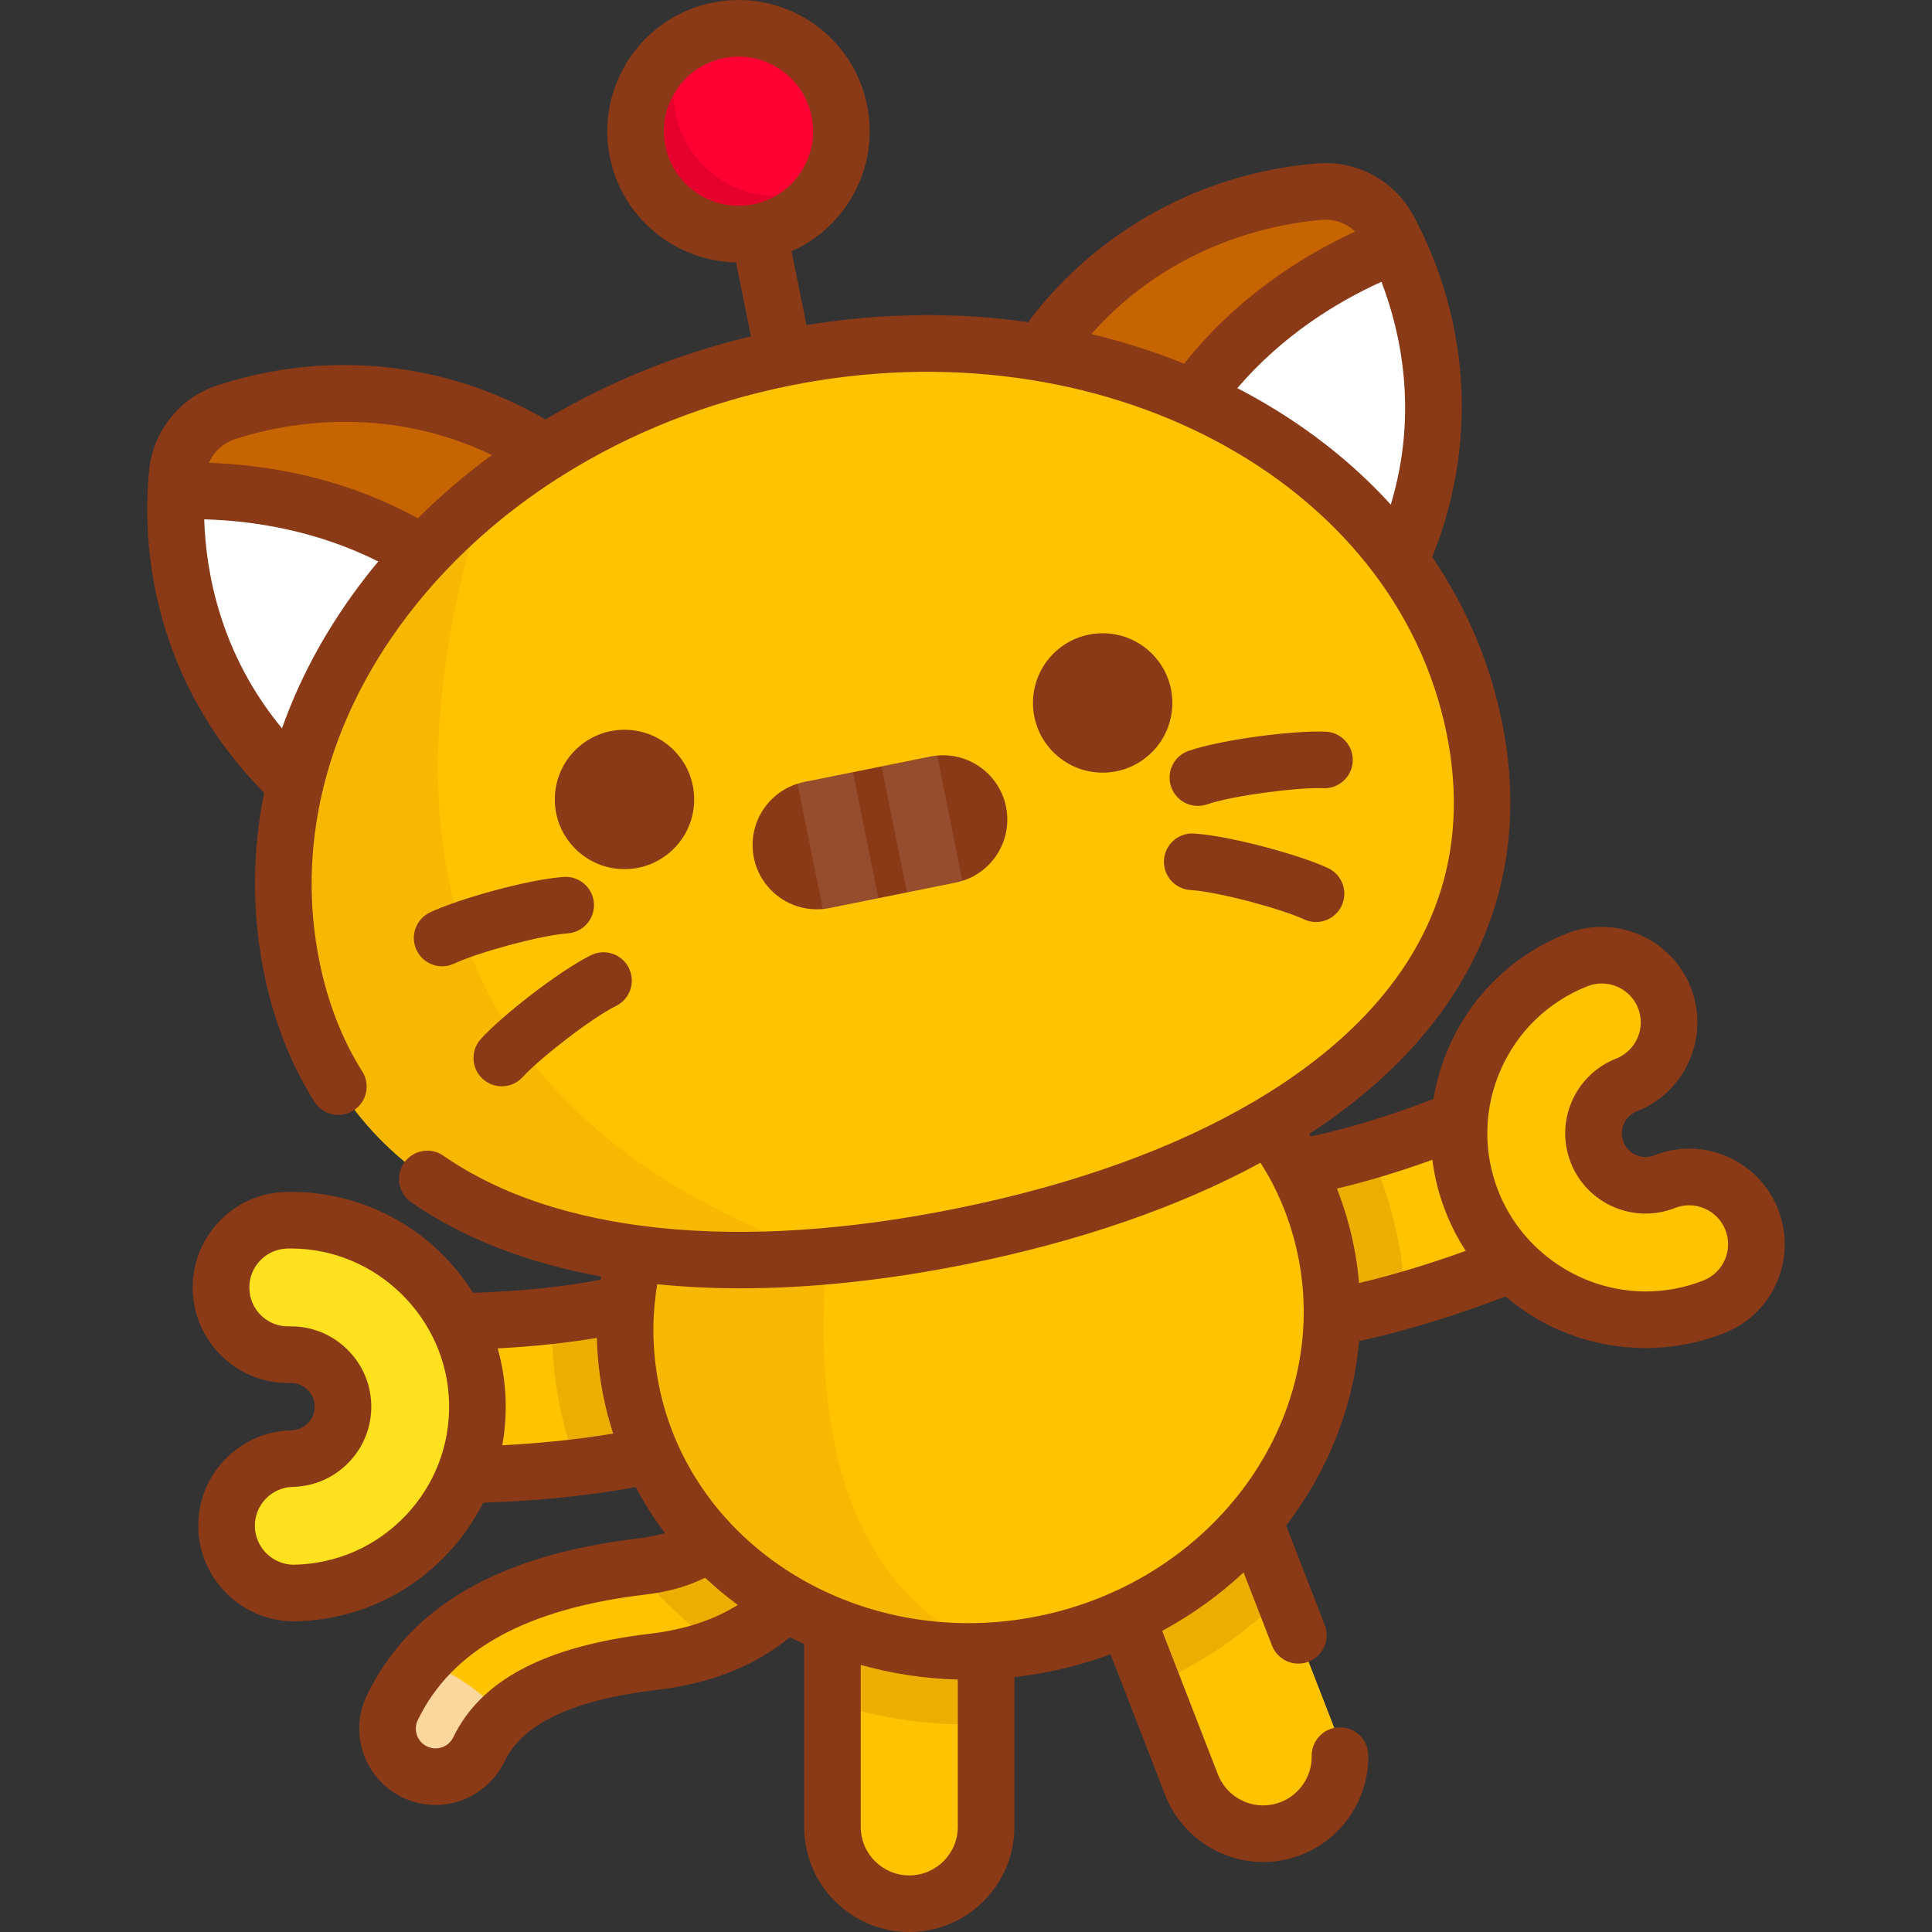 <?xml version="1.0" encoding="UTF-8"?>
<!DOCTYPE svg PUBLIC "-//W3C//DTD SVG 1.1//EN" "http://www.w3.org/Graphics/SVG/1.1/DTD/svg11.dtd">
<svg version="1.1" xmlns="http://www.w3.org/2000/svg" xmlns:xlink="http://www.w3.org/1999/xlink" x="0" y="0" width="511.996" height="511.996" viewBox="0, 0, 511.996, 511.996">
  <rect x="0" y="0" width="511.996" height="511.996" fill="#333333" stroke="none"/>
  <g id="Layer_1">
    <path d="M222.975,34.775 C222.975,49.836 210.766,62.045 195.705,62.045 C180.644,62.045 168.435,49.836 168.435,34.775 C168.435,19.714 180.644,7.505 195.705,7.505 C210.766,7.505 222.975,19.714 222.975,34.775 z" fill="#FF0132"/>
    <path d="M211.19,51.408 C196.43,54.386 182.049,44.835 179.071,30.074 C177.708,23.322 178.974,16.653 182.155,11.115 C172.24,16.791 166.594,28.354 168.978,40.167 C171.956,54.928 186.337,64.479 201.097,61.5 C209.105,59.884 215.574,54.908 219.347,48.34 C216.872,49.758 214.137,50.813 211.19,51.408 z" fill="#000000" opacity="0.1"/>
    <path d="M115.415,470.838 C113.56,470.838 111.676,470.431 109.893,469.57 C103.564,466.516 100.909,458.909 103.963,452.579 C114.151,431.464 135.795,419.213 170.13,415.128 C189.415,412.833 196.272,403.079 209.601,377.838 C212.883,371.623 220.581,369.243 226.796,372.528 C233.011,375.81 235.389,383.508 232.107,389.723 C217.245,417.866 205.112,436.596 173.137,440.401 C148.123,443.377 132.994,450.979 126.886,463.639 C124.69,468.187 120.146,470.838 115.415,470.838 z" fill="#FFC300"/>
    <path d="M133.497,454.788 C127.468,447.897 119.085,442.977 112.379,439.908 C109.009,443.707 106.207,447.928 103.962,452.58 C100.908,458.91 103.563,466.517 109.892,469.571 C111.675,470.431 113.558,470.839 115.414,470.839 C120.145,470.839 124.69,468.188 126.884,463.641 C128.472,460.349 130.676,457.403 133.497,454.788 z" fill="#FCD79D"/>
    <path d="M232.107,389.723 C235.389,383.508 233.011,375.81 226.796,372.528 C220.58,369.243 212.883,371.624 209.601,377.838 C196.272,403.079 189.415,412.834 170.13,415.128 C169.506,415.202 168.895,415.285 168.279,415.365 C173.702,422.236 180.014,428.49 187.14,433.922 C188.195,434.726 189.272,435.501 190.356,436.266 C210.147,428.581 220.266,412.144 232.107,389.723 z" fill="#A35F00" opacity="0.2"/>
    <g>
      <path d="M240.961,504.499 C229.716,504.499 220.6,495.383 220.6,484.138 L220.6,416.27 C220.6,405.025 229.716,395.909 240.961,395.909 C252.206,395.909 261.322,405.025 261.322,416.27 L261.322,484.139 C261.322,495.385 252.207,504.499 240.961,504.499 z" fill="#FFC300"/>
      <path d="M338.184,485.655 C328.829,487.271 319.324,482.142 315.757,472.95 L291.2,409.68 C287.131,399.197 292.331,387.4 302.814,383.331 C313.297,379.264 325.094,384.462 329.162,394.945 L353.719,458.216 C357.788,468.699 352.588,480.496 342.105,484.564 C340.812,485.066 339.499,485.427 338.184,485.655 z" fill="#FFC300"/>
      <path d="M332.255,351.31 C331.42,351.31 330.597,351.297 329.778,351.271 C318.539,350.907 309.722,341.5 310.087,330.261 C310.451,319.022 319.883,310.222 331.096,310.57 C343.968,310.99 368.175,304.595 391.375,294.664 C401.714,290.239 413.681,295.032 418.106,305.371 C422.531,315.709 417.737,327.676 407.4,332.101 C396.67,336.693 360.287,351.31 332.255,351.31 z" fill="#FFC300"/>
    </g>
    <path d="M370.342,327.71 C368.751,319.825 366.205,312.205 362.821,304.974 C350.017,308.73 338.618,310.816 331.095,310.571 C319.882,310.223 310.45,319.023 310.086,330.262 C309.721,341.501 318.537,350.908 329.777,351.272 C330.596,351.298 331.419,351.311 332.255,351.311 C344.941,351.311 359.332,348.315 372.286,344.612 C372.116,339.011 371.483,333.363 370.342,327.71 z" fill="#A35F00" opacity="0.2"/>
    <path d="M117.405,390.932 C116.849,390.932 116.336,390.93 115.867,390.927 C104.623,390.857 95.563,381.685 95.633,370.44 C95.702,359.239 104.805,350.206 115.991,350.206 C116.035,350.206 116.077,350.206 116.12,350.206 C141.362,350.362 166.164,346.86 177.852,341.492 C188.069,336.798 200.157,341.277 204.853,351.495 C209.547,361.714 205.068,373.802 194.849,378.496 C170.103,389.863 131.08,390.932 117.405,390.932 z" fill="#FFC300"/>
    <path d="M204.852,351.496 C200.156,341.277 188.068,336.798 177.851,341.492 C171.006,344.636 159.661,347.138 146.367,348.641 C146.075,356.565 146.717,364.56 148.321,372.508 C149.449,378.1 151.071,383.555 153.114,388.838 C167.361,387.121 182.796,384.032 194.848,378.496 C205.067,373.803 209.546,361.714 204.852,351.496 z" fill="#A35F00" opacity="0.2"/>
    <path d="M77.846,422.164 C68.198,422.164 60.268,414.458 60.043,404.761 C59.814,394.925 67.604,386.765 77.44,386.537 C81.118,386.451 84.543,384.939 87.084,382.278 C89.624,379.618 90.976,376.127 90.891,372.45 C90.715,364.858 84.361,358.819 76.803,359.001 C66.916,359.239 58.806,351.44 58.579,341.603 C58.35,331.767 66.14,323.607 75.976,323.379 C76.364,323.37 76.754,323.366 77.138,323.366 C103.854,323.366 125.889,344.777 126.511,371.623 C126.817,384.815 121.968,397.338 112.855,406.883 C103.742,416.428 91.458,421.853 78.266,422.159 C78.126,422.163 77.986,422.164 77.846,422.164 z" fill="#FFE11F"/>
    <g>
      <path d="M329.162,394.946 C325.093,384.463 313.297,379.265 302.814,383.332 C292.331,387.401 287.131,399.197 291.2,409.681 L305.528,446.596 C318.651,440.747 330.304,432.684 340.057,423.018 L329.162,394.946 z" fill="#A35F00" opacity="0.2"/>
      <path d="M256.573,456.999 C258.154,456.999 259.738,456.958 261.323,456.895 L261.323,416.271 C261.323,405.026 252.207,395.91 240.962,395.91 C229.717,395.91 220.601,405.026 220.601,416.271 L220.601,451.318 C232.102,455.037 244.264,456.999 256.573,456.999 z" fill="#A35F00" opacity="0.2"/>
    </g>
    <path d="M242.049,264.561 C292.884,254.303 341.822,284.283 351.355,331.524 C360.888,378.765 327.406,425.377 276.571,435.636 C225.735,445.894 176.797,415.914 167.264,368.673 C157.731,321.432 191.213,274.82 242.049,264.561 z" fill="#FFC300"/>
    <path d="M262.966,437.45 C215.327,418.32 216.943,359.084 219.089,332.888 L208.06,278.23 C177.352,297.825 160.093,333.073 167.278,368.683 C175.954,411.683 217.278,440.376 262.966,437.45 z" fill="#C17A00" opacity="0.15"/>
    <path d="M173.382,213.089 C188.345,194.34 195.252,166.54 162.276,134.158 C129.039,101.52 89.001,99.737 59.943,109.25 C52.779,111.595 47.664,118.004 46.966,125.51 C44.136,155.954 54.756,194.6 93.952,219.769 C132.843,244.739 158.419,231.838 173.382,213.089 z" fill="#C66402"/>
    <path d="M46.654,130.143 C45.28,159.792 56.717,195.858 93.952,219.768 C127.661,241.413 151.359,234.598 166.822,220.19 C138.055,140.231 80.617,129.078 46.654,130.143 z" fill="#FFFFFF"/>
    <path d="M285.423,190.481 C264.36,179.001 247.213,156.054 265.052,113.419 C283.032,70.447 319.246,53.278 349.719,50.778 C357.232,50.162 364.432,54.086 367.986,60.734 C382.4,87.699 387.597,127.438 361.226,165.838 C335.064,203.935 306.487,201.961 285.423,190.481 z" fill="#C66402"/>
    <path d="M370.071,64.884 C382.835,91.681 386.278,129.359 361.227,165.837 C338.549,198.86 314.062,201.768 294.223,194.483 C289.734,109.625 338.354,77.072 370.071,64.884 z" fill="#FFFFFF"/>
    <path d="M390.728,192.974 C405.187,264.631 341.354,310.175 254.799,327.64 C168.244,345.105 91.744,327.878 77.285,256.221 C62.825,184.563 121.271,112.315 207.825,94.85 C294.379,77.385 376.268,121.317 390.728,192.974 z" fill="#FFC300"/>
    <path d="M128.186,131.768 C88.933,163.618 67.966,210.04 77.285,256.222 C89.715,317.821 147.99,339.197 219.088,332.89 C107.235,293.405 104.07,210.575 128.186,131.768 z" fill="#C17A00" opacity="0.15"/>
    <path d="M253.279,233.889 L219.844,240.635 C210.622,242.496 201.638,236.528 199.777,227.306 L199.777,227.306 C197.916,218.084 203.884,209.1 213.106,207.239 L246.541,200.493 C255.763,198.632 264.747,204.6 266.608,213.822 L266.608,213.822 C268.468,223.044 262.501,232.028 253.279,233.889 z" fill="#8B3A17"/>
    <g opacity="0.1">
      <path d="M240.359,236.5 L233.62,203.107 L248.321,200.14 L255.06,233.533 z" fill="#FFFFFF"/>
      <path d="M218.081,240.986 L211.343,207.593 L226.044,204.626 L232.783,238.02 z" fill="#FFFFFF"/>
    </g>
    <path d="M310.682,186.287 C310.682,196.487 302.414,204.755 292.214,204.755 C282.014,204.755 273.746,196.487 273.746,186.287 C273.746,176.087 282.014,167.819 292.214,167.819 C302.414,167.819 310.682,176.087 310.682,186.287 z" fill="#8B3A17"/>
    <path d="M183.964,211.857 C183.964,222.057 175.696,230.325 165.496,230.325 C155.296,230.325 147.028,222.057 147.028,211.857 C147.028,201.657 155.296,193.389 165.496,193.389 C175.696,193.389 183.964,201.657 183.964,211.857 z" fill="#8B3A17"/>
    <path d="M436.131,349.746 C416.416,349.746 397.751,337.864 390.104,318.438 C385.269,306.159 385.507,292.733 390.771,280.632 C396.036,268.531 405.698,259.205 417.977,254.372 C427.137,250.769 437.477,255.269 441.081,264.424 C444.685,273.579 440.184,283.923 431.029,287.527 C427.606,288.875 424.913,291.474 423.445,294.848 C421.977,298.221 421.911,301.964 423.258,305.386 C426.041,312.452 434.049,315.94 441.118,313.157 C450.271,309.552 460.616,314.052 464.221,323.208 C467.826,332.364 463.325,342.707 454.17,346.312 C448.248,348.641 442.14,349.746 436.131,349.746 z" fill="#FFC300"/>
    <path d="M315.5,235.866 C322.804,236.308 339.665,240.875 345.582,243.636 C346.607,244.115 347.687,244.342 348.749,244.342 C351.572,244.342 354.277,242.739 355.55,240.012 C357.302,236.259 355.68,231.795 351.926,230.044 C344.401,226.531 325.823,221.462 316.406,220.893 C312.267,220.641 308.717,223.792 308.467,227.927 C308.216,232.061 311.366,235.616 315.5,235.866 z M317.446,213.572 C318.254,213.572 319.075,213.441 319.88,213.164 C326.803,210.789 344.133,208.589 350.653,208.886 C354.768,209.068 358.298,205.876 358.489,201.738 C358.679,197.6 355.478,194.092 351.341,193.901 C343.034,193.522 323.94,195.913 315.014,198.975 C311.096,200.319 309.009,204.585 310.354,208.503 C311.42,211.616 314.331,213.572 317.446,213.572 z M127.425,275.343 C124.645,278.413 124.88,283.157 127.95,285.937 C129.387,287.236 131.186,287.877 132.982,287.877 C135.026,287.877 137.063,287.046 138.543,285.411 C142.924,280.572 156.694,269.825 163.257,266.585 C166.971,264.751 168.495,260.254 166.661,256.54 C164.827,252.826 160.332,251.302 156.616,253.135 C148.155,257.312 132.998,269.188 127.425,275.343 z M149.403,232.393 C139.989,233.031 121.45,238.235 113.95,241.803 C110.21,243.582 108.62,248.057 110.399,251.797 C111.683,254.498 114.373,256.077 117.176,256.077 C118.256,256.077 119.353,255.843 120.393,255.348 C126.289,252.543 143.116,247.853 150.416,247.359 C154.549,247.079 157.672,243.501 157.392,239.369 C157.112,235.235 153.504,232.114 149.403,232.393 z M471.198,320.459 C468.72,314.167 463.941,309.216 457.741,306.519 C451.541,303.821 444.66,303.7 438.368,306.178 C435.149,307.444 431.503,305.857 430.236,302.64 C429.613,301.058 429.642,299.399 430.322,297.839 C431,296.281 432.193,295.129 433.774,294.506 C446.763,289.393 453.171,274.666 448.058,261.676 C442.945,248.692 428.218,242.285 415.229,247.393 C401.086,252.96 389.957,263.703 383.893,277.64 C381.974,282.051 380.639,286.614 379.881,291.24 C368.461,295.652 357.049,299.134 347.399,301.157 C347.259,300.928 347.119,300.698 346.977,300.47 C353.821,296.009 360.069,291.247 365.665,286.198 C394.182,260.473 405.39,227.725 398.078,191.491 C394.882,175.652 388.582,160.882 379.55,147.627 C391.465,118.223 389.734,85.512 374.599,57.199 C369.626,47.896 359.632,42.446 349.105,43.303 C318.385,45.823 290.72,61.073 272.457,85.359 C253.421,82.669 233.589,82.899 213.72,86.157 L209.768,66.57 C215.785,63.922 220.936,59.618 224.661,54.01 C229.799,46.275 231.616,37.002 229.779,27.9 L229.779,27.9 C227.943,18.797 222.672,10.954 214.936,5.817 C207.2,0.679 197.925,-1.14 188.825,0.698 C170.034,4.489 157.832,22.862 161.624,41.652 C164.906,57.919 179.116,69.241 195.064,69.531 L199.018,89.123 C179.44,93.825 161.069,101.304 144.566,111.165 C118.316,95.86 86.9,92.533 57.61,102.121 C47.584,105.403 40.474,114.311 39.499,124.815 C36.526,156.781 47.615,187.603 70.002,210.087 C66.817,225.809 66.738,241.866 69.934,257.704 C72.496,270.402 76.999,281.926 83.32,291.956 C85.53,295.461 90.161,296.512 93.664,294.303 C97.169,292.095 98.22,287.464 96.012,283.959 C90.665,275.475 86.839,265.644 84.638,254.737 C81.64,239.881 81.954,224.764 85.397,209.984 C85.533,209.566 85.635,209.14 85.695,208.709 C89.876,191.674 98.228,175.108 110.508,159.93 C120.928,147.048 133.607,135.858 147.979,126.677 C148.407,126.463 148.814,126.207 149.198,125.911 C167.031,114.733 187.412,106.621 209.304,102.203 C209.307,102.203 209.309,102.202 209.312,102.202 C209.315,102.201 209.317,102.201 209.32,102.2 C291.68,85.589 369.761,126.971 383.38,194.457 C389.674,225.649 380.335,252.767 355.622,275.06 C348.961,281.069 341.249,286.647 332.594,291.761 C332.531,291.798 332.467,291.833 332.405,291.872 C311.247,304.335 284.438,314.009 253.318,320.289 C195.548,331.946 147.316,326.973 117.518,306.283 C114.117,303.919 109.442,304.765 107.08,308.166 C104.717,311.569 105.56,316.242 108.963,318.604 C122.695,328.139 139.707,334.716 159.306,338.277 C159.26,338.563 159.217,338.849 159.174,339.135 C149.481,341.015 137.602,342.232 125.36,342.593 C122.977,338.801 120.132,335.264 116.849,332.06 C106.146,321.618 92.043,315.867 77.139,315.867 C76.698,315.867 76.251,315.872 75.803,315.882 C69.043,316.039 62.748,318.819 58.079,323.71 C53.409,328.602 50.925,335.019 51.082,341.777 C51.238,348.541 54.01,354.835 58.885,359.5 C63.773,364.177 70.178,366.652 76.985,366.499 C78.658,366.458 80.222,367.077 81.441,368.239 C82.662,369.402 83.356,370.96 83.394,372.623 C83.433,374.322 82.833,375.871 81.662,377.098 C80.487,378.328 78.968,378.999 77.268,379.039 C70.507,379.196 64.213,381.976 59.543,386.867 C54.874,391.759 52.389,398.175 52.546,404.935 C52.861,418.57 64.212,429.664 77.847,429.664 C78.048,429.664 78.247,429.662 78.443,429.657 C93.636,429.305 107.786,423.057 118.283,412.062 C122.257,407.899 125.524,403.244 128.034,398.242 C139.339,397.861 153.993,396.787 168.458,394.082 C170.718,398.363 173.318,402.427 176.21,406.262 C174.146,406.898 171.862,407.369 169.248,407.68 C132.165,412.092 108.603,425.712 97.212,449.319 C92.366,459.363 96.595,471.477 106.637,476.323 C109.405,477.659 112.36,478.336 115.419,478.336 C123.137,478.336 130.29,473.846 133.644,466.897 C138.551,456.727 151.761,450.496 174.028,447.846 C188.295,446.148 199.67,441.675 209.386,433.881 C210.612,434.506 211.852,435.107 213.107,435.683 L213.107,484.136 C213.107,499.498 225.605,511.997 240.967,511.997 C256.329,511.997 268.827,499.499 268.827,484.136 L268.827,444.447 C271.901,444.097 274.988,443.621 278.081,442.997 C283.695,441.864 289.11,440.309 294.304,438.387 L308.771,475.659 C312.972,486.487 323.454,493.445 334.762,493.445 C336.32,493.445 337.893,493.313 339.467,493.041 C341.287,492.726 343.089,492.226 344.825,491.552 C355.642,487.354 362.789,476.739 362.606,465.14 C362.541,461.038 359.197,457.758 355.109,457.758 C355.07,457.758 355.029,457.758 354.989,457.759 C350.847,457.824 347.543,461.234 347.608,465.376 C347.692,470.73 344.392,475.63 339.399,477.568 C338.59,477.882 337.753,478.114 336.912,478.26 C330.917,479.298 324.961,475.92 322.755,470.232 L307.991,432.194 C315.935,427.898 323.173,422.668 329.566,416.697 L337.089,436.079 C338.242,439.049 341.078,440.867 344.083,440.867 C344.985,440.867 345.903,440.703 346.795,440.357 C350.656,438.859 352.571,434.513 351.073,430.652 L340.838,404.281 C351.744,390.052 358.603,373.172 360.161,355.398 C374.524,352.286 388.431,347.602 398.998,343.571 C409.079,352.235 422.119,357.241 436.139,357.241 C443.263,357.241 450.256,355.91 456.923,353.284 C463.215,350.807 468.166,346.029 470.864,339.828 C473.553,333.632 473.675,326.752 471.198,320.459 z M98.844,150.497 C88.051,163.838 79.976,178.178 74.732,193.017 C58.563,173.459 54.588,152.103 54.114,137.631 C67.193,137.994 83.763,140.554 100.254,148.795 C99.784,149.361 99.308,149.924 98.844,150.497 z M110.731,137.349 C91.017,126.558 71.035,123.184 55.359,122.656 C56.647,119.725 59.126,117.408 62.276,116.376 C73.53,112.693 101.022,106.493 130.357,120.581 C123.362,125.711 116.801,131.313 110.731,137.349 z M199.613,54.15 C188.934,56.304 178.485,49.369 176.329,38.685 C174.174,28.002 181.111,17.557 191.794,15.401 C193.11,15.135 194.432,15.004 195.744,15.004 C199.594,15.004 203.359,16.133 206.64,18.311 C211.037,21.232 214.035,25.69 215.078,30.865 L215.078,30.865 C216.122,36.04 215.089,41.312 212.168,45.71 C209.247,50.109 204.788,53.106 199.613,54.15 z M313.803,96.374 C305.867,93.164 297.647,90.544 289.211,88.529 C310.79,64.166 338.535,59.22 350.334,58.253 C353.633,57.982 356.82,59.157 359.145,61.36 C344.902,67.926 327.789,78.784 313.803,96.374 z M368.571,133.726 C357.984,122.081 344.979,111.995 329.857,103.882 C329.208,103.534 328.55,103.199 327.896,102.86 C339.901,88.868 354.178,80.082 366.097,74.676 C371.272,88.2 375.89,109.428 368.571,133.726 z M107.431,401.705 C99.702,409.801 89.282,414.402 78.086,414.661 L77.845,414.664 C72.291,414.664 67.669,410.144 67.54,404.587 C67.476,401.833 68.488,399.218 70.391,397.225 C72.294,395.232 74.859,394.099 77.614,394.035 C83.294,393.903 88.583,391.567 92.508,387.457 C96.431,383.348 98.519,377.957 98.388,372.276 C98.256,366.603 95.913,361.313 91.789,357.381 C87.796,353.575 82.613,351.497 77.143,351.497 C76.97,351.497 76.795,351.499 76.622,351.503 C73.868,351.578 71.238,350.561 69.254,348.662 C67.27,346.763 66.141,344.195 66.077,341.429 C66.013,338.675 67.025,336.06 68.928,334.067 C70.83,332.074 73.396,330.942 76.146,330.877 C76.477,330.87 76.81,330.866 77.138,330.866 C99.705,330.866 118.492,349.228 119.014,371.798 C119.272,382.989 115.159,393.609 107.431,401.705 z M133.107,383.005 C133.788,379.235 134.099,375.369 134.008,371.451 C133.896,366.616 133.173,361.885 131.895,357.337 C141.213,356.85 150.218,355.897 158.178,354.554 C158.3,359.766 158.877,364.978 159.925,370.167 C160.597,373.497 161.47,376.738 162.492,379.904 C151.957,381.678 141.46,382.568 133.107,383.005 z M172.252,432.953 C144.49,436.256 127.442,445.227 120.131,460.38 C119.251,462.204 117.444,463.338 115.416,463.338 C114.633,463.338 113.872,463.162 113.154,462.815 C110.559,461.563 109.466,458.433 110.719,455.838 C119.705,437.214 139.429,426.334 171.017,422.575 C177.144,421.846 182.3,420.386 186.857,418.106 C189.596,420.674 192.49,423.083 195.524,425.323 C188.988,429.39 181.403,431.864 172.252,432.953 z M253.822,484.14 C253.822,491.231 248.052,497.001 240.962,497.001 C233.872,497.001 228.102,491.232 228.102,484.14 L228.102,441.208 C236.334,443.529 244.969,444.859 253.823,445.095 L253.823,484.14 L253.822,484.14 z M275.109,428.296 C268.894,429.55 262.715,430.152 256.64,430.151 C217.058,430.148 182.171,404.576 174.628,367.2 C173.213,360.185 172.819,353.119 173.435,346.082 C173.445,345.984 173.458,345.887 173.464,345.788 C173.631,343.967 173.861,342.148 174.164,340.333 C181.239,341.038 188.577,341.414 196.185,341.414 C214.827,341.413 234.994,339.287 256.282,334.992 C286.183,328.959 312.462,319.845 334.057,308.142 C335.098,309.793 336.09,311.467 336.992,313.183 C337.016,313.226 337.039,313.269 337.064,313.311 C340.3,319.494 342.637,326.086 344.035,333.018 C352.735,376.131 321.814,418.872 275.109,428.296 z M360.167,340.016 C359.881,336.703 359.41,333.378 358.738,330.05 C357.691,324.861 356.203,319.834 354.295,314.983 C362.147,313.135 370.812,310.523 379.587,307.359 C380.177,312.04 381.352,316.679 383.126,321.184 C384.567,324.846 386.356,328.286 388.435,331.485 C380.568,334.32 370.556,337.568 360.167,340.016 z M457.101,333.848 C456.001,336.374 453.984,338.322 451.419,339.331 C446.509,341.265 441.364,342.245 436.13,342.245 C419.026,342.245 403.333,331.573 397.081,315.689 C392.98,305.274 393.181,293.886 397.646,283.623 C402.112,273.359 410.307,265.449 420.72,261.35 C421.957,260.864 423.232,260.633 424.487,260.633 C428.605,260.633 432.504,263.113 434.1,267.168 C436.183,272.461 433.572,278.463 428.278,280.546 C422.991,282.628 418.831,286.644 416.567,291.851 C414.298,297.06 414.195,302.841 416.277,308.132 C420.576,319.046 432.947,324.43 443.863,320.132 C446.427,319.122 449.23,319.172 451.756,320.271 C454.282,321.37 456.231,323.388 457.24,325.952 C458.249,328.518 458.201,331.321 457.101,333.848 z" fill="#8B3A17"/>
  </g>
</svg>
